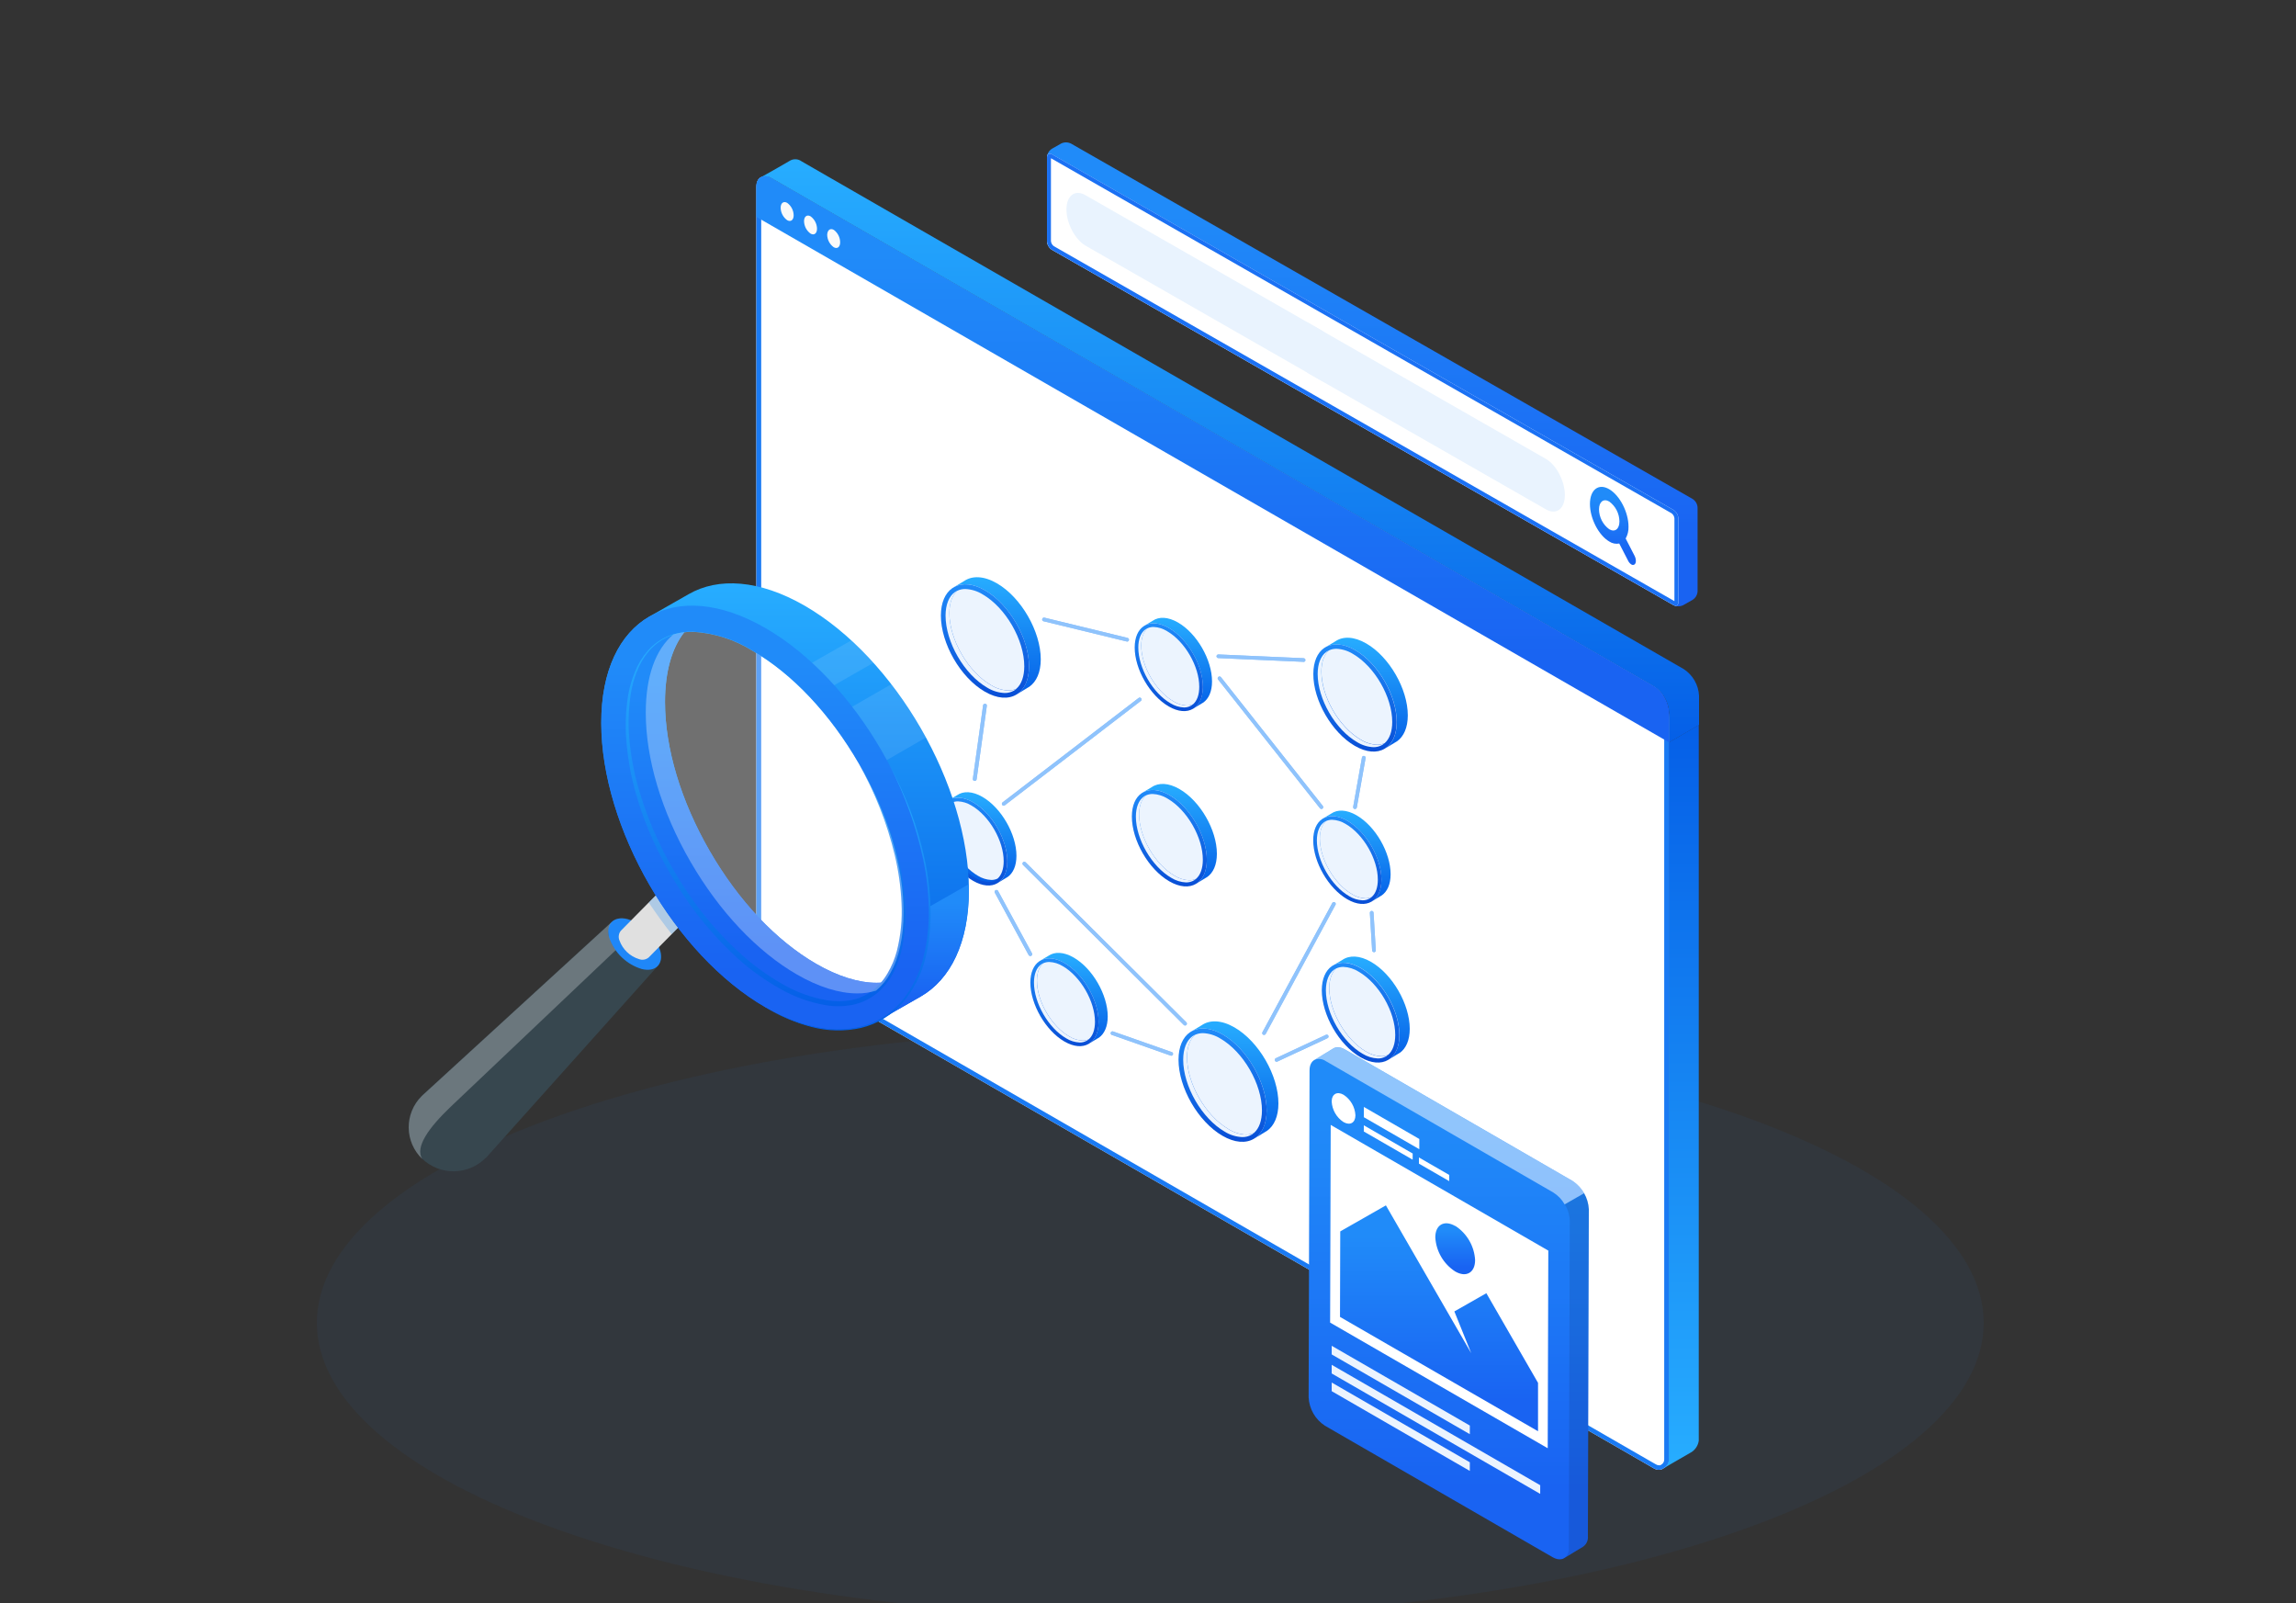 <svg width="500" height="349" viewBox="0 0 500 349" fill="none" xmlns="http://www.w3.org/2000/svg">
<rect x="0" y="0" width="500" height="349" fill="#333333" stroke="none"/>
<g clip-path="url(#clip0_958_4119)">
<path d="M378.839 242.746C449.72 267.743 449.72 308.262 378.839 333.254C307.957 358.246 193.032 358.251 122.158 333.254C51.284 308.257 51.277 267.738 122.158 242.746C193.04 217.754 307.965 217.749 378.839 242.746Z" fill="#1F87F8" fill-opacity="0.05"/>
<path d="M164.731 40.322C164.739 40.221 164.756 40.121 164.782 40.023C164.776 40.012 164.773 40 164.773 39.988C164.773 39.976 164.776 39.965 164.782 39.954C164.793 39.854 164.819 39.756 164.859 39.663C164.898 39.51 164.965 39.365 165.056 39.236C165.079 39.169 165.113 39.108 165.159 39.056C165.189 39.012 165.223 38.972 165.262 38.936C165.324 38.856 165.396 38.785 165.476 38.722C165.565 38.66 165.659 38.605 165.758 38.559C166.127 38.422 166.524 38.376 166.914 38.425C167.305 38.474 167.678 38.617 168.001 38.842L360.164 149.408C361.996 150.469 363.494 153.053 363.494 156.758V317.662C363.495 318.072 363.384 318.474 363.173 318.825C362.961 319.177 362.658 319.464 362.296 319.655L362.15 319.749L361.979 319.852C361.887 319.896 361.789 319.928 361.688 319.946C361.551 319.983 361.41 320.003 361.269 320.006C360.879 320.001 360.497 319.892 360.164 319.69L360.07 319.638L356.894 317.799L168.044 208.995C167.072 208.365 166.263 207.514 165.683 206.511C165.103 205.509 164.768 204.384 164.705 203.228V40.741C164.705 40.596 164.722 40.433 164.731 40.322Z" fill="white"/>
<path d="M166.563 39.325C166.432 39.324 166.304 39.353 166.186 39.41H166.126H166.075L165.989 39.522L165.912 39.633C165.884 39.674 165.863 39.721 165.852 39.77L165.767 40.035V40.086C165.767 40.086 165.767 40.155 165.767 40.18C165.767 40.206 165.767 40.403 165.767 40.514V203.257C165.83 204.244 166.12 205.203 166.614 206.059C167.109 206.915 167.794 207.646 168.617 208.194L357.365 316.955L360.464 318.735L360.549 318.778L360.635 318.829C360.812 318.937 361.011 319.001 361.217 319.017H361.269H361.483H361.551L361.637 318.966L361.722 318.915C361.933 318.804 362.109 318.638 362.231 318.435C362.354 318.231 362.417 317.997 362.416 317.76V156.805C362.416 153.211 360.935 151.08 359.557 150.276L167.573 39.65C167.269 39.458 166.922 39.346 166.563 39.325ZM166.563 38.375C167.086 38.394 167.596 38.547 168.044 38.82L360.164 149.412C361.996 150.473 363.494 153.057 363.494 156.762V317.665C363.495 318.075 363.384 318.478 363.173 318.829C362.961 319.18 362.658 319.467 362.296 319.659L362.15 319.753L361.979 319.856C361.887 319.9 361.789 319.932 361.688 319.95C361.551 319.987 361.41 320.007 361.269 320.01H361.217C360.845 319.996 360.482 319.887 360.164 319.693L360.07 319.642L356.894 317.802L168.044 208.999C167.072 208.368 166.263 207.517 165.683 206.515C165.103 205.513 164.768 204.388 164.705 203.232V40.745C164.705 40.6 164.705 40.463 164.705 40.326C164.713 40.225 164.731 40.124 164.757 40.026C164.751 40.016 164.747 40.004 164.747 39.992C164.747 39.98 164.751 39.968 164.757 39.958C164.767 39.858 164.793 39.759 164.834 39.667C164.873 39.514 164.939 39.369 165.031 39.239C165.053 39.173 165.088 39.112 165.133 39.059C165.163 39.016 165.197 38.976 165.236 38.94C165.298 38.86 165.37 38.788 165.45 38.726C165.539 38.663 165.634 38.609 165.732 38.563C165.971 38.451 166.231 38.396 166.494 38.401L166.563 38.375Z" fill="#1A7AF3"/>
<path d="M165.801 38.535C166.17 38.398 166.567 38.352 166.957 38.401C167.348 38.45 167.721 38.593 168.044 38.817L360.165 149.409C361.133 150.042 361.938 150.894 362.517 151.896C363.095 152.898 363.43 154.021 363.494 155.176V161.628L370 157.846V151.463C369.941 150.305 369.61 149.178 369.033 148.173C368.455 147.168 367.649 146.313 366.679 145.678L174.55 35.121C174.205 34.867 173.797 34.714 173.371 34.679C172.944 34.645 172.517 34.729 172.136 34.924C171.528 35.3 166.512 38.167 165.801 38.535Z" fill="url(#paint0_linear_958_4119)"/>
<path d="M164.714 40.714C164.714 38.618 166.212 37.762 168.044 38.823L360.164 149.406C361.134 150.038 361.941 150.89 362.519 151.892C363.098 152.894 363.432 154.018 363.494 155.174V161.634L164.714 47.217V40.714Z" fill="url(#paint1_linear_958_4119)"/>
<path d="M181.591 50.054C182.011 50.368 182.353 50.775 182.59 51.242C182.827 51.709 182.954 52.225 182.961 52.749C182.961 53.793 182.328 54.272 181.549 53.819C181.121 53.509 180.771 53.104 180.526 52.637C180.281 52.169 180.148 51.651 180.136 51.123C180.179 50.08 180.812 49.6 181.591 50.054Z" fill="#FAFAFA"/>
<path d="M176.509 47.091C176.938 47.402 177.289 47.808 177.534 48.277C177.779 48.746 177.912 49.266 177.922 49.795C177.922 50.83 177.288 51.309 176.509 50.856C176.082 50.546 175.732 50.141 175.487 49.674C175.242 49.206 175.109 48.688 175.097 48.161C175.097 47.134 175.731 46.655 176.509 47.091Z" fill="#FAFAFA"/>
<path d="M171.424 44.166C171.852 44.477 172.203 44.883 172.448 45.352C172.693 45.821 172.826 46.341 172.836 46.87C172.836 47.905 172.202 48.385 171.424 47.94C170.993 47.63 170.641 47.224 170.395 46.755C170.148 46.286 170.014 45.766 170.003 45.236C170.003 44.2 170.636 43.721 171.424 44.166Z" fill="#FAFAFA"/>
<path d="M362.296 319.646L362.467 319.552L368.228 316.223C368.689 315.954 369.084 315.582 369.38 315.137C369.677 314.693 369.868 314.186 369.94 313.656C369.952 313.494 369.952 313.331 369.94 313.169V157.844L363.434 161.634V317.661C363.44 318.039 363.348 318.412 363.166 318.743C362.985 319.075 362.72 319.353 362.398 319.552C362.363 319.58 362.326 319.606 362.287 319.629L362.296 319.646Z" fill="url(#paint2_linear_958_4119)"/>
<path d="M226.647 143.557C226.647 137.467 222.384 130.047 217.081 126.987C214.25 125.355 211.705 125.294 209.938 126.514L207.85 127.77C209.579 126.857 211.929 127.032 214.515 128.525C219.818 131.589 224.101 139.005 224.081 145.095C224.081 148.11 223.016 150.231 221.307 151.238L223.673 149.802C223.847 149.714 224.015 149.613 224.175 149.501C225.713 148.416 226.639 146.376 226.647 143.557Z" fill="url(#paint3_linear_958_4119)"/>
<path d="M224.087 145.095C224.108 139.004 219.825 131.588 214.522 128.525C211.935 127.032 209.586 126.856 207.856 127.77C207.694 127.854 207.537 127.948 207.387 128.052C205.845 129.12 204.903 131.168 204.895 134.007C204.895 140.098 209.161 147.522 214.464 150.581C217.145 152.131 219.568 152.266 221.318 151.234C223.068 150.202 224.079 148.109 224.087 145.095Z" fill="url(#paint4_linear_958_4119)"/>
<path d="M215.806 149.157C210.797 146.264 206.734 139.228 206.75 133.472C206.75 131.281 207.374 129.58 208.492 128.609C208.439 128.634 208.386 128.65 208.333 128.679C208.212 128.742 208.095 128.813 207.982 128.891L207.929 128.923C206.636 129.845 205.922 131.653 205.914 134.018C205.914 139.774 209.961 146.807 214.974 149.703C216.116 150.414 217.421 150.818 218.764 150.878C219.478 150.892 220.183 150.713 220.803 150.36C220.999 150.241 221.183 150.104 221.354 149.952C220.808 150.21 220.212 150.341 219.608 150.336C218.26 150.278 216.95 149.872 215.806 149.157Z" fill="#ECF4FE"/>
<path d="M214.005 129.413C212.863 128.701 211.556 128.295 210.212 128.234C209.616 128.23 209.027 128.357 208.486 128.606C207.368 129.577 206.748 131.278 206.744 133.468C206.744 139.224 210.791 146.261 215.8 149.153C216.941 149.866 218.246 150.272 219.59 150.332C220.193 150.337 220.79 150.206 221.336 149.948C222.441 148.978 223.049 147.285 223.057 145.094C223.073 139.338 219.01 132.306 214.005 129.413Z" fill="#ECF4FE"/>
<path d="M278.401 240.252C278.417 234.157 274.134 226.745 268.831 223.682C266 222.05 263.45 221.989 261.688 223.213L259.6 224.469C261.329 223.555 263.679 223.731 266.265 225.224C271.568 228.287 275.847 235.703 275.831 241.794C275.831 244.808 274.762 246.93 273.053 247.937L275.419 246.505C275.592 246.413 275.759 246.311 275.921 246.199C277.463 245.11 278.393 243.071 278.401 240.252Z" fill="url(#paint5_linear_958_4119)"/>
<path d="M275.837 241.79C275.837 235.7 271.575 228.284 266.272 225.22C263.685 223.727 261.336 223.552 259.606 224.465C259.442 224.549 259.284 224.643 259.133 224.747C257.595 225.816 256.653 227.863 256.645 230.703C256.645 236.793 260.911 244.217 266.214 247.277C268.895 248.827 271.318 248.961 273.064 247.929C274.809 246.897 275.829 244.805 275.837 241.79Z" fill="url(#paint6_linear_958_4119)"/>
<path d="M267.556 245.844C262.547 242.952 258.484 235.915 258.5 230.159C258.5 227.969 259.124 226.268 260.242 225.297L260.083 225.366C259.961 225.431 259.843 225.501 259.728 225.578L259.679 225.611C258.386 226.533 257.672 228.34 257.664 230.706C257.664 236.462 261.711 243.499 266.72 246.391C267.862 247.1 269.167 247.504 270.51 247.566C271.224 247.58 271.928 247.401 272.549 247.048C272.745 246.929 272.929 246.792 273.1 246.64C272.554 246.897 271.957 247.028 271.354 247.023C270.008 246.965 268.699 246.559 267.556 245.844Z" fill="#ECF4FE"/>
<path d="M265.759 226.109C264.619 225.396 263.313 224.989 261.969 224.93C261.374 224.925 260.785 225.052 260.244 225.301C259.126 226.272 258.506 227.973 258.502 230.164C258.502 235.919 262.549 242.956 267.558 245.848C268.698 246.561 270.004 246.968 271.348 247.027C271.951 247.032 272.548 246.901 273.093 246.644C274.199 245.673 274.807 243.98 274.815 241.789C274.831 236.034 270.768 229.001 265.759 226.109Z" fill="#ECF4FE"/>
<path d="M307 224C307 218.64 303.247 212.109 298.581 209.417C296.088 207.977 293.845 207.924 292.295 209.009L290.459 210.09C291.981 209.274 294.049 209.441 296.325 210.755C300.992 213.447 304.761 219.978 304.749 225.338C304.749 227.989 303.806 229.858 302.301 230.747L304.382 229.487C304.534 229.408 304.682 229.32 304.822 229.221H304.842C306.176 228.275 306.992 226.48 307 224Z" fill="url(#paint7_linear_958_4119)"/>
<path d="M304.734 225.351C304.734 219.991 300.977 213.46 296.31 210.767C294.034 209.454 291.966 209.295 290.444 210.103C290.304 210.176 290.168 210.258 290.036 210.347C288.682 211.29 287.854 213.093 287.846 215.589C287.846 220.953 291.603 227.488 296.269 230.181C298.627 231.543 300.757 231.661 302.299 230.756C303.84 229.85 304.734 228.002 304.734 225.351Z" fill="url(#paint8_linear_958_4119)"/>
<path d="M297.445 228.923C293.036 226.378 289.462 220.186 289.475 215.119C289.475 213.19 290.025 211.693 291.008 210.836C290.963 210.856 290.914 210.873 290.87 210.897C290.763 210.953 290.659 211.016 290.56 211.085L290.515 211.113C289.377 211.929 288.748 213.516 288.74 215.601C288.74 220.667 292.301 226.859 296.715 229.409C297.718 230.036 298.866 230.393 300.048 230.445C300.674 230.457 301.292 230.297 301.835 229.984C302.007 229.881 302.17 229.763 302.32 229.629C301.839 229.854 301.313 229.968 300.782 229.964C299.599 229.91 298.45 229.551 297.445 228.923Z" fill="#ECF4FE"/>
<path d="M295.875 211.548C294.871 210.919 293.721 210.56 292.538 210.508C292.013 210.503 291.493 210.615 291.016 210.834C290.033 211.691 289.487 213.188 289.482 215.118C289.482 220.184 293.044 226.376 297.453 228.922C298.458 229.548 299.607 229.905 300.79 229.958C301.321 229.962 301.847 229.848 302.328 229.623C303.303 228.767 303.837 227.278 303.841 225.348C303.858 220.282 300.28 214.094 295.875 211.548Z" fill="#ECF4FE"/>
<path d="M263.944 148.361C263.944 143.642 260.64 137.898 256.536 135.528C254.342 134.263 252.371 134.214 251.005 135.161L249.373 136.132C250.715 135.426 252.534 135.565 254.537 136.719C258.641 139.089 261.958 144.833 261.945 149.552C261.945 151.886 261.129 153.53 259.796 154.309L261.627 153.199C261.762 153.126 261.892 153.048 262.035 152.963C263.226 152.122 263.944 150.527 263.944 148.361Z" fill="url(#paint9_linear_958_4119)"/>
<path d="M261.966 149.554C261.966 144.835 258.662 139.091 254.558 136.721C252.556 135.567 250.736 135.428 249.394 136.134C249.269 136.2 249.148 136.273 249.031 136.354C247.836 137.17 247.106 138.765 247.102 140.964C247.102 145.683 250.406 151.431 254.514 153.805C256.59 155 258.466 155.106 259.817 154.307C261.167 153.507 261.958 151.888 261.966 149.554Z" fill="url(#paint10_linear_958_4119)"/>
<path d="M255.55 152.694C251.666 150.455 248.521 145.005 248.533 140.55C248.533 138.854 249.019 137.532 249.883 136.781C249.843 136.781 249.802 136.814 249.761 136.838C249.667 136.887 249.576 136.94 249.488 136.997L249.447 137.026C248.448 137.74 247.893 139.139 247.889 140.971C247.889 145.429 251.022 150.879 254.901 153.119C255.786 153.669 256.797 153.983 257.838 154.028C258.389 154.036 258.931 153.895 259.409 153.62C259.554 153.529 259.691 153.424 259.816 153.306C259.394 153.505 258.933 153.605 258.466 153.6C257.432 153.554 256.428 153.242 255.55 152.694Z" fill="#ECF4FE"/>
<path d="M254.151 137.414C253.268 136.861 252.258 136.546 251.218 136.5C250.756 136.495 250.299 136.593 249.88 136.786C249.015 137.536 248.533 138.858 248.529 140.555C248.529 145.01 251.662 150.459 255.546 152.699C256.428 153.252 257.438 153.567 258.479 153.613C258.945 153.618 259.407 153.517 259.829 153.319C260.69 152.564 261.159 151.255 261.163 149.554C261.179 145.099 258.034 139.653 254.151 137.414Z" fill="#ECF4FE"/>
<path d="M302.835 190.339C302.835 185.619 299.531 179.876 295.423 177.506C293.232 176.237 291.258 176.192 289.891 177.139L288.26 178.11C289.598 177.404 291.417 177.538 293.42 178.697C297.528 181.067 300.844 186.811 300.832 191.53C300.832 193.864 300.016 195.508 298.678 196.287L300.51 195.177C300.644 195.108 300.774 195.031 300.897 194.945C302.109 194.1 302.827 192.542 302.835 190.339Z" fill="url(#paint11_linear_958_4119)"/>
<path d="M300.843 191.532C300.843 186.813 297.539 181.069 293.431 178.699C291.428 177.54 289.609 177.406 288.271 178.111C288.144 178.177 288.022 178.251 287.904 178.332C286.713 179.148 285.983 180.747 285.979 182.945C285.979 187.665 289.283 193.413 293.391 195.783C295.463 196.982 297.343 197.088 298.694 196.289C300.044 195.489 300.835 193.866 300.843 191.532Z" fill="url(#paint12_linear_958_4119)"/>
<path d="M294.436 194.679C290.557 192.439 287.412 186.989 287.424 182.531C287.424 180.834 287.909 179.516 288.774 178.766L288.648 178.819C288.554 178.868 288.462 178.922 288.374 178.982L288.338 179.01C287.334 179.724 286.784 181.123 286.775 182.955C286.775 187.414 289.912 192.859 293.792 195.103C294.675 195.654 295.685 195.967 296.725 196.013C297.277 196.022 297.821 195.881 298.299 195.605C298.444 195.513 298.581 195.407 298.707 195.291C298.285 195.49 297.824 195.592 297.357 195.589C296.322 195.54 295.316 195.226 294.436 194.679Z" fill="#ECF4FE"/>
<path d="M293.037 179.386C292.153 178.835 291.141 178.522 290.1 178.477C289.64 178.472 289.184 178.569 288.766 178.762C287.901 179.513 287.42 180.83 287.416 182.527C287.416 186.986 290.549 192.436 294.428 194.676C295.313 195.227 296.324 195.542 297.365 195.589C297.832 195.593 298.294 195.491 298.716 195.291C299.572 194.541 300.045 193.227 300.049 191.53C300.062 187.076 296.917 181.626 293.037 179.386Z" fill="#ECF4FE"/>
<path d="M265.002 185.891C265.002 180.706 261.373 174.397 256.861 171.794C254.454 170.4 252.286 170.351 250.785 171.391L248.992 172.457C250.462 171.682 252.46 171.83 254.661 173.102C259.173 175.706 262.816 182.015 262.802 187.199C262.802 189.762 261.906 191.568 260.436 192.424L262.448 191.205C262.596 191.13 262.738 191.044 262.874 190.95C264.205 190.022 264.993 188.31 265.002 185.891Z" fill="url(#paint13_linear_958_4119)"/>
<path d="M262.815 187.201C262.815 182.016 259.185 175.707 254.673 173.104C252.473 171.831 250.474 171.683 249.005 172.459C248.865 172.531 248.73 172.611 248.601 172.701C247.293 173.597 246.491 175.353 246.486 177.768C246.486 182.953 250.116 189.266 254.628 191.87C256.904 193.187 258.97 193.304 260.453 192.425C261.936 191.547 262.806 189.764 262.815 187.201Z" fill="url(#paint14_linear_958_4119)"/>
<path d="M255.776 190.652C251.515 188.192 248.06 182.205 248.074 177.308C248.074 175.444 248.607 173.996 249.557 173.172L249.418 173.23C249.315 173.284 249.214 173.344 249.118 173.409L249.078 173.441C247.975 174.225 247.37 175.762 247.361 177.774C247.361 182.671 250.807 188.653 255.068 191.118C256.038 191.723 257.148 192.067 258.29 192.117C258.897 192.127 259.495 191.972 260.02 191.669C260.179 191.568 260.329 191.452 260.468 191.324C260.004 191.543 259.497 191.655 258.985 191.651C257.848 191.597 256.743 191.253 255.776 190.652Z" fill="#ECF4FE"/>
<path d="M254.239 173.859C253.268 173.253 252.156 172.909 251.013 172.86C250.507 172.854 250.007 172.961 249.548 173.173C248.598 173.998 248.069 175.445 248.064 177.309C248.064 182.207 251.506 188.193 255.767 190.653C256.738 191.259 257.85 191.605 258.993 191.657C259.506 191.661 260.013 191.549 260.476 191.33C261.417 190.505 261.937 189.062 261.942 187.198C261.955 182.305 258.5 176.319 254.239 173.859Z" fill="#ECF4FE"/>
<path d="M241.231 221.306C241.231 216.59 237.927 210.843 233.823 208.473C231.633 207.208 229.658 207.159 228.292 208.109L226.66 209.08C228.002 208.371 229.822 208.509 231.825 209.664C235.932 212.038 239.249 217.781 239.232 222.497C239.232 224.83 238.417 226.474 237.083 227.258L238.914 226.148C239.056 226.079 239.192 226 239.322 225.911C240.505 225.067 241.227 223.488 241.231 221.306Z" fill="url(#paint15_linear_958_4119)"/>
<path d="M239.248 222.499C239.248 217.783 235.948 212.04 231.84 209.666C229.837 208.511 228.017 208.372 226.675 209.082C226.549 209.145 226.428 209.218 226.312 209.298C225.121 210.114 224.391 211.713 224.383 213.912C224.383 218.628 227.691 224.379 231.795 226.75C233.871 227.949 235.748 228.051 237.098 227.255C238.448 226.46 239.244 224.832 239.248 222.499Z" fill="url(#paint16_linear_958_4119)"/>
<path d="M232.829 225.636C228.945 223.397 225.8 217.947 225.812 213.488C225.812 211.791 226.298 210.473 227.163 209.719L227.04 209.776C226.946 209.824 226.854 209.878 226.767 209.939L226.726 209.968C225.727 210.677 225.172 212.077 225.168 213.908C225.168 218.367 228.301 223.817 232.18 226.056C233.064 226.609 234.076 226.924 235.117 226.97C235.668 226.979 236.211 226.838 236.688 226.562C236.84 226.471 236.983 226.366 237.116 226.248C236.692 226.446 236.23 226.546 235.762 226.542C234.723 226.497 233.712 226.185 232.829 225.636Z" fill="#ECF4FE"/>
<path d="M231.442 210.351C230.557 209.8 229.546 209.485 228.505 209.438C228.043 209.435 227.587 209.532 227.167 209.723C226.302 210.478 225.82 211.795 225.816 213.492C225.816 217.951 228.949 223.401 232.833 225.64C233.716 226.191 234.726 226.504 235.766 226.55C236.233 226.555 236.696 226.454 237.12 226.256C237.977 225.502 238.446 224.192 238.454 222.495C238.466 218.037 235.321 212.591 231.442 210.351Z" fill="#ECF4FE"/>
<path d="M221.352 186.328C221.352 181.612 218.052 175.868 213.944 173.494C211.754 172.23 209.78 172.185 208.413 173.131L206.781 174.102C208.123 173.392 209.943 173.531 211.946 174.69C216.053 177.06 219.37 182.803 219.358 187.523C219.358 189.856 218.542 191.5 217.204 192.279L219.039 191.17C219.173 191.1 219.303 191.022 219.427 190.937C220.63 190.097 221.348 188.514 221.352 186.328Z" fill="url(#paint17_linear_958_4119)"/>
<path d="M219.371 187.526C219.371 182.806 216.067 177.063 211.959 174.693C209.956 173.534 208.137 173.396 206.795 174.105C206.672 174.171 206.55 174.244 206.431 174.322C205.24 175.137 204.51 176.737 204.502 178.935C204.502 183.655 207.81 189.403 211.914 191.773C213.99 192.972 215.871 193.074 217.217 192.279C218.563 191.483 219.363 189.86 219.371 187.526Z" fill="url(#paint18_linear_958_4119)"/>
<path d="M212.95 190.663C209.071 188.424 205.921 182.974 205.934 178.515C205.934 176.818 206.419 175.501 207.288 174.75L207.161 174.803C207.067 174.852 206.976 174.906 206.888 174.966L206.851 174.995C205.848 175.709 205.293 177.104 205.289 178.939C205.289 183.394 208.422 188.844 212.305 191.087C213.188 191.638 214.199 191.951 215.238 191.997C215.789 192.006 216.332 191.865 216.809 191.589C216.962 191.499 217.105 191.394 217.237 191.275C216.814 191.474 216.351 191.576 215.883 191.573C214.843 191.527 213.833 191.213 212.95 190.663Z" fill="url(#paint19_linear_958_4119)"/>
<path d="M211.561 175.379C210.676 174.828 209.665 174.515 208.624 174.469C208.163 174.464 207.708 174.561 207.29 174.755C206.421 175.505 205.944 176.823 205.936 178.52C205.936 182.978 209.072 188.428 212.952 190.668C213.835 191.219 214.845 191.534 215.885 191.581C216.353 191.585 216.816 191.483 217.239 191.284C218.096 190.529 218.569 189.22 218.573 187.523C218.585 183.068 215.44 177.618 211.561 175.379Z" fill="#ECF4FE"/>
<path d="M306.577 155.754C306.577 149.994 302.543 142.982 297.53 140.09C294.854 138.544 292.447 138.487 290.778 139.641L288.82 140.828C290.452 139.963 292.679 140.13 295.127 141.542C300.14 144.438 304.187 151.45 304.171 157.21C304.171 160.066 303.163 162.065 301.544 163.019L303.779 161.665C303.943 161.58 304.101 161.485 304.252 161.379C305.692 160.347 306.569 158.422 306.577 155.754Z" fill="url(#paint20_linear_958_4119)"/>
<path d="M304.153 157.2C304.153 151.44 300.122 144.428 295.109 141.532C292.662 140.12 290.442 139.953 288.803 140.818C288.65 140.898 288.501 140.987 288.358 141.083C286.902 142.095 286.012 144.032 286.004 146.717C285.967 152.481 290.047 159.497 295.048 162.393C297.581 163.853 299.874 163.984 301.526 163.009C303.178 162.034 304.145 160.048 304.153 157.2Z" fill="url(#paint21_linear_958_4119)"/>
<path d="M296.319 161.047C291.583 158.31 287.753 151.664 287.753 146.215C287.753 144.142 288.344 142.543 289.385 141.617L289.234 141.682C289.119 141.744 289.009 141.809 288.899 141.882L288.854 141.915C287.63 142.784 286.953 144.493 286.949 146.729C286.949 152.174 290.776 158.824 295.516 161.561C296.594 162.233 297.828 162.617 299.097 162.674C299.771 162.686 300.434 162.516 301.019 162.181C301.202 162.069 301.376 161.94 301.537 161.797C301.027 162.04 300.469 162.164 299.905 162.16C298.634 162.103 297.399 161.719 296.319 161.047Z" fill="#ECF4FE"/>
<path d="M294.621 142.364C293.541 141.691 292.306 141.308 291.035 141.25C290.472 141.245 289.914 141.365 289.403 141.601C288.347 142.519 287.771 144.126 287.771 146.198C287.771 151.64 291.598 158.293 296.338 161.031C297.418 161.703 298.653 162.087 299.924 162.144C300.488 162.148 301.046 162.024 301.555 161.781C302.604 160.863 303.187 159.264 303.187 157.188C303.195 151.746 299.357 145.105 294.621 142.364Z" fill="#ECF4FE"/>
<path d="M275.273 225.327C275.206 225.326 275.14 225.309 275.081 225.278C274.989 225.226 274.921 225.141 274.89 225.039C274.86 224.938 274.87 224.829 274.918 224.735L290.093 196.67C290.112 196.613 290.143 196.561 290.184 196.518C290.225 196.475 290.275 196.441 290.33 196.419C290.386 196.397 290.446 196.388 290.505 196.391C290.565 196.395 290.623 196.412 290.675 196.44C290.727 196.469 290.773 196.508 290.808 196.556C290.844 196.604 290.868 196.659 290.88 196.718C290.892 196.776 290.891 196.837 290.877 196.895C290.863 196.952 290.836 197.007 290.799 197.053L275.628 225.115C275.593 225.178 275.542 225.232 275.479 225.269C275.417 225.306 275.346 225.326 275.273 225.327Z" fill="#1F87F8"/>
<path d="M277.99 231.162C277.901 231.157 277.816 231.124 277.748 231.066C277.68 231.009 277.633 230.931 277.613 230.844C277.594 230.757 277.603 230.666 277.641 230.585C277.678 230.504 277.74 230.437 277.819 230.395L288.682 225.329C288.731 225.295 288.786 225.273 288.845 225.263C288.903 225.254 288.963 225.257 289.02 225.272C289.077 225.288 289.13 225.316 289.175 225.354C289.22 225.393 289.257 225.44 289.282 225.494C289.307 225.548 289.32 225.606 289.32 225.666C289.32 225.725 289.307 225.783 289.282 225.837C289.257 225.891 289.221 225.938 289.176 225.977C289.13 226.015 289.077 226.043 289.02 226.059L278.157 231.125C278.105 231.149 278.048 231.162 277.99 231.162Z" fill="#1F87F8"/>
<path d="M299.214 207.303C299.111 207.304 299.011 207.265 298.935 207.194C298.859 207.124 298.813 207.027 298.806 206.924L298.313 198.729C298.312 198.626 298.351 198.527 298.42 198.451C298.49 198.376 298.585 198.329 298.688 198.321C298.794 198.315 298.898 198.351 298.978 198.421C299.058 198.492 299.108 198.59 299.116 198.696L299.61 206.891C299.615 206.998 299.579 207.102 299.509 207.182C299.439 207.262 299.34 207.311 299.234 207.32L299.214 207.303Z" fill="#1F87F8"/>
<path d="M295.075 176.131H295.006C294.901 176.111 294.808 176.05 294.747 175.963C294.686 175.875 294.662 175.767 294.68 175.661L296.605 164.839C296.638 164.749 296.702 164.673 296.785 164.625C296.868 164.577 296.966 164.56 297.061 164.577C297.156 164.594 297.241 164.644 297.303 164.718C297.364 164.792 297.397 164.886 297.396 164.982L295.471 175.82C295.449 175.909 295.398 175.988 295.327 176.044C295.255 176.1 295.166 176.13 295.075 176.131Z" fill="#1F87F8"/>
<path d="M283.87 144.092H283.85L265.298 143.276C265.194 143.27 265.096 143.224 265.025 143.148C264.953 143.072 264.914 142.972 264.914 142.868C264.92 142.764 264.966 142.666 265.042 142.595C265.118 142.524 265.218 142.484 265.322 142.484L283.874 143.3C283.983 143.3 284.086 143.343 284.163 143.42C284.239 143.496 284.282 143.6 284.282 143.708C284.282 143.816 284.239 143.92 284.163 143.997C284.086 144.073 283.983 144.116 283.874 144.116L283.87 144.092Z" fill="#1F87F8"/>
<path d="M245.405 139.651C245.372 139.655 245.339 139.655 245.307 139.651L227.203 135.246C227.113 135.208 227.039 135.14 226.995 135.053C226.951 134.966 226.94 134.867 226.963 134.772C226.986 134.677 227.042 134.594 227.122 134.537C227.201 134.481 227.298 134.454 227.395 134.462L245.498 138.868C245.607 138.881 245.705 138.935 245.773 139.021C245.841 139.106 245.872 139.215 245.859 139.323C245.847 139.431 245.792 139.53 245.707 139.598C245.621 139.665 245.513 139.696 245.405 139.684V139.651Z" fill="#1F87F8"/>
<path d="M212.257 170.018H212.204C212.097 170.003 212.001 169.946 211.936 169.861C211.872 169.775 211.843 169.667 211.857 169.561L214.088 153.558C214.096 153.504 214.114 153.453 214.141 153.406C214.169 153.36 214.205 153.319 214.248 153.286C214.291 153.254 214.341 153.23 214.393 153.216C214.445 153.203 214.5 153.2 214.553 153.207C214.607 153.215 214.659 153.233 214.705 153.26C214.752 153.287 214.793 153.324 214.825 153.367C214.858 153.41 214.881 153.459 214.895 153.512C214.909 153.564 214.912 153.619 214.904 153.672L212.677 169.675C212.661 169.774 212.609 169.863 212.532 169.926C212.455 169.989 212.357 170.022 212.257 170.018Z" fill="#1F87F8"/>
<path d="M224.368 208.149C224.296 208.149 224.225 208.13 224.163 208.093C224.101 208.056 224.049 208.004 224.014 207.941L216.618 194.304C216.585 194.212 216.586 194.111 216.621 194.02C216.655 193.929 216.722 193.853 216.808 193.807C216.894 193.76 216.993 193.746 217.089 193.767C217.184 193.788 217.269 193.842 217.328 193.921L224.74 207.553C224.772 207.615 224.787 207.684 224.785 207.753C224.783 207.823 224.763 207.89 224.728 207.95C224.692 208.01 224.642 208.059 224.582 208.094C224.522 208.129 224.454 208.148 224.385 208.149H224.368Z" fill="#1F87F8"/>
<path d="M255.087 229.849C255.041 229.849 254.996 229.842 254.952 229.828L242.078 225.304C241.994 225.258 241.928 225.182 241.894 225.092C241.859 225.001 241.858 224.902 241.891 224.811C241.923 224.719 241.987 224.643 242.07 224.594C242.154 224.546 242.252 224.528 242.348 224.546L255.222 229.069C255.304 229.106 255.373 229.17 255.415 229.25C255.458 229.33 255.473 229.422 255.457 229.511C255.442 229.601 255.397 229.682 255.33 229.743C255.263 229.805 255.177 229.842 255.087 229.849Z" fill="#1F87F8"/>
<path d="M258.079 223.274C257.972 223.274 257.869 223.231 257.793 223.156L222.781 188.311C222.706 188.234 222.664 188.132 222.664 188.025C222.664 187.918 222.706 187.816 222.781 187.74C222.857 187.666 222.958 187.625 223.064 187.625C223.17 187.625 223.272 187.666 223.348 187.74L258.36 222.585C258.414 222.642 258.451 222.713 258.466 222.79C258.48 222.868 258.472 222.948 258.443 223.021C258.413 223.093 258.363 223.156 258.298 223.201C258.233 223.246 258.157 223.271 258.079 223.274Z" fill="#1F87F8"/>
<path d="M218.573 175.412C218.511 175.411 218.45 175.396 218.395 175.369C218.34 175.341 218.292 175.302 218.255 175.253C218.191 175.168 218.164 175.061 218.177 174.956C218.191 174.851 218.245 174.756 218.328 174.69L247.907 152.001C247.947 151.958 247.997 151.925 248.052 151.903C248.106 151.882 248.165 151.872 248.224 151.876C248.283 151.879 248.34 151.895 248.392 151.922C248.444 151.95 248.49 151.988 248.526 152.035C248.561 152.082 248.587 152.136 248.599 152.193C248.612 152.251 248.613 152.31 248.6 152.368C248.588 152.426 248.563 152.48 248.528 152.527C248.493 152.574 248.448 152.613 248.396 152.641L218.817 175.326C218.747 175.381 218.661 175.411 218.573 175.412Z" fill="#1F87F8"/>
<path d="M287.763 176.13C287.703 176.13 287.643 176.116 287.589 176.09C287.534 176.064 287.487 176.026 287.449 175.979L265.225 147.894C265.176 147.809 265.159 147.709 265.177 147.613C265.195 147.517 265.248 147.43 265.324 147.37C265.401 147.309 265.497 147.278 265.595 147.282C265.693 147.286 265.786 147.325 265.857 147.392L288.077 175.478C288.142 175.562 288.172 175.668 288.16 175.774C288.148 175.88 288.094 175.977 288.012 176.045C287.94 176.1 287.853 176.13 287.763 176.13Z" fill="#1F87F8"/>
<g opacity="0.5">
<path d="M275.277 225.327C275.21 225.326 275.144 225.309 275.085 225.278C274.993 225.226 274.925 225.141 274.894 225.039C274.864 224.938 274.874 224.829 274.922 224.735L290.097 196.67C290.116 196.613 290.147 196.561 290.188 196.518C290.229 196.475 290.279 196.441 290.334 196.419C290.39 196.397 290.449 196.388 290.509 196.391C290.568 196.395 290.627 196.412 290.679 196.44C290.731 196.469 290.777 196.508 290.812 196.556C290.848 196.604 290.872 196.659 290.884 196.718C290.896 196.776 290.895 196.837 290.881 196.895C290.867 196.952 290.84 197.007 290.803 197.053L275.632 225.115C275.597 225.178 275.546 225.232 275.483 225.269C275.421 225.306 275.35 225.326 275.277 225.327Z" fill="white"/>
<path d="M277.986 231.162C277.897 231.157 277.812 231.124 277.744 231.066C277.676 231.009 277.629 230.931 277.609 230.844C277.59 230.757 277.6 230.666 277.637 230.585C277.674 230.504 277.736 230.437 277.815 230.395L288.678 225.329C288.727 225.295 288.782 225.273 288.841 225.263C288.899 225.254 288.959 225.257 289.016 225.272C289.073 225.288 289.126 225.316 289.171 225.354C289.217 225.393 289.253 225.44 289.278 225.494C289.303 225.548 289.316 225.606 289.316 225.666C289.316 225.725 289.303 225.783 289.278 225.837C289.253 225.891 289.217 225.938 289.172 225.977C289.127 226.015 289.074 226.043 289.016 226.059L278.153 231.125C278.101 231.149 278.044 231.162 277.986 231.162Z" fill="white"/>
<path d="M299.212 207.303C299.109 207.304 299.009 207.265 298.933 207.194C298.858 207.124 298.811 207.027 298.804 206.924L298.311 198.729C298.31 198.626 298.349 198.527 298.418 198.451C298.488 198.376 298.583 198.329 298.686 198.321C298.792 198.315 298.896 198.351 298.976 198.421C299.056 198.492 299.106 198.59 299.114 198.696L299.608 206.891C299.613 206.998 299.577 207.102 299.507 207.182C299.437 207.262 299.339 207.311 299.232 207.32L299.212 207.303Z" fill="white"/>
<path d="M295.071 176.123H295.002C294.897 176.103 294.804 176.043 294.743 175.955C294.682 175.867 294.658 175.759 294.676 175.654L296.601 164.831C296.634 164.741 296.698 164.665 296.781 164.617C296.865 164.569 296.962 164.552 297.057 164.569C297.152 164.586 297.237 164.636 297.299 164.71C297.36 164.784 297.393 164.878 297.392 164.974L295.467 175.813C295.445 175.901 295.394 175.98 295.323 176.036C295.251 176.092 295.162 176.123 295.071 176.123Z" fill="white"/>
<path d="M283.868 144.092H283.848L265.296 143.276C265.192 143.27 265.094 143.224 265.023 143.148C264.952 143.072 264.912 142.972 264.912 142.868C264.918 142.764 264.964 142.666 265.04 142.595C265.116 142.524 265.216 142.484 265.32 142.484L283.873 143.3C283.981 143.3 284.084 143.343 284.161 143.42C284.237 143.496 284.28 143.6 284.28 143.708C284.28 143.816 284.237 143.92 284.161 143.997C284.084 144.073 283.981 144.116 283.873 144.116L283.868 144.092Z" fill="white"/>
<path d="M245.403 139.651C245.37 139.655 245.337 139.655 245.305 139.651L227.201 135.246C227.111 135.208 227.037 135.14 226.993 135.053C226.949 134.966 226.938 134.867 226.961 134.772C226.984 134.677 227.04 134.594 227.12 134.537C227.199 134.481 227.296 134.454 227.393 134.462L245.496 138.868C245.605 138.881 245.703 138.935 245.771 139.021C245.839 139.106 245.87 139.215 245.857 139.323C245.845 139.431 245.79 139.53 245.705 139.598C245.62 139.665 245.511 139.696 245.403 139.684V139.651Z" fill="white"/>
<path d="M212.255 170.01H212.202C212.095 169.995 211.999 169.938 211.935 169.853C211.87 169.767 211.841 169.66 211.855 169.553L214.086 153.55C214.094 153.497 214.112 153.445 214.139 153.398C214.167 153.352 214.203 153.311 214.246 153.278C214.289 153.246 214.339 153.222 214.391 153.208C214.443 153.195 214.498 153.192 214.551 153.199C214.605 153.207 214.657 153.225 214.703 153.252C214.75 153.28 214.791 153.316 214.823 153.359C214.856 153.402 214.879 153.452 214.893 153.504C214.907 153.556 214.91 153.611 214.902 153.664L212.675 169.667C212.659 169.766 212.607 169.855 212.53 169.919C212.453 169.982 212.355 170.014 212.255 170.01Z" fill="white"/>
<path d="M224.372 208.149C224.3 208.149 224.229 208.13 224.167 208.093C224.104 208.056 224.053 208.004 224.018 207.941L216.622 194.304C216.589 194.212 216.59 194.111 216.625 194.02C216.659 193.929 216.726 193.853 216.812 193.807C216.898 193.76 216.997 193.746 217.093 193.767C217.188 193.788 217.273 193.842 217.332 193.921L224.744 207.553C224.776 207.615 224.791 207.684 224.789 207.753C224.787 207.823 224.767 207.89 224.732 207.95C224.696 208.01 224.646 208.059 224.586 208.094C224.526 208.129 224.458 208.148 224.389 208.149H224.372Z" fill="white"/>
<path d="M255.093 229.849C255.047 229.849 255.002 229.842 254.958 229.828L242.084 225.304C241.999 225.258 241.934 225.182 241.9 225.092C241.865 225.001 241.864 224.902 241.897 224.811C241.929 224.719 241.993 224.643 242.076 224.594C242.16 224.546 242.258 224.528 242.353 224.546L255.228 229.069C255.31 229.106 255.378 229.17 255.421 229.25C255.464 229.33 255.479 229.422 255.463 229.511C255.448 229.601 255.403 229.682 255.336 229.743C255.269 229.805 255.183 229.842 255.093 229.849Z" fill="white"/>
<path d="M258.077 223.274C257.97 223.274 257.867 223.231 257.791 223.156L222.779 188.311C222.704 188.234 222.662 188.132 222.662 188.025C222.662 187.918 222.704 187.816 222.779 187.74C222.855 187.666 222.956 187.625 223.062 187.625C223.168 187.625 223.27 187.666 223.346 187.74L258.358 222.585C258.412 222.642 258.449 222.713 258.464 222.79C258.478 222.868 258.47 222.948 258.441 223.021C258.411 223.093 258.361 223.156 258.296 223.201C258.232 223.246 258.155 223.271 258.077 223.274Z" fill="white"/>
<path d="M218.577 175.412C218.515 175.411 218.454 175.396 218.399 175.369C218.344 175.341 218.296 175.302 218.258 175.253C218.195 175.168 218.167 175.061 218.181 174.956C218.195 174.851 218.249 174.756 218.332 174.69L247.911 152.001C247.951 151.958 248.001 151.925 248.056 151.903C248.11 151.882 248.169 151.872 248.228 151.876C248.287 151.879 248.344 151.895 248.396 151.922C248.448 151.95 248.494 151.988 248.529 152.035C248.565 152.082 248.59 152.136 248.603 152.193C248.616 152.251 248.617 152.31 248.604 152.368C248.592 152.426 248.567 152.48 248.532 152.527C248.497 152.574 248.452 152.613 248.4 152.641L218.821 175.326C218.751 175.381 218.665 175.411 218.577 175.412Z" fill="white"/>
<path d="M287.759 176.13C287.699 176.13 287.639 176.116 287.585 176.09C287.531 176.064 287.483 176.026 287.445 175.979L265.221 147.894C265.172 147.809 265.155 147.709 265.173 147.613C265.191 147.517 265.244 147.43 265.32 147.37C265.397 147.309 265.493 147.278 265.591 147.282C265.689 147.286 265.782 147.325 265.853 147.392L288.073 175.478C288.138 175.562 288.168 175.668 288.156 175.774C288.144 175.88 288.091 175.977 288.008 176.045C287.936 176.1 287.849 176.13 287.759 176.13Z" fill="white"/>
</g>
<path d="M105.897 251.997L105.985 251.909L143.241 210.316C143.628 209.844 143.882 209.276 143.975 208.673C144.069 208.069 143.999 207.451 143.773 206.884C143.213 205.27 142.279 203.811 141.046 202.627C139.814 201.444 138.319 200.568 136.683 200.073C136.101 199.866 135.475 199.814 134.867 199.923C134.259 200.031 133.689 200.297 133.215 200.694L91.994 238.432L91.916 238.521L91.783 238.643C90.886 239.542 90.178 240.612 89.699 241.789C89.221 242.966 88.981 244.226 88.996 245.496C89.01 246.767 89.278 248.021 89.783 249.187C90.288 250.353 91.021 251.406 91.938 252.285C93.812 254.069 96.31 255.048 98.897 255.011C101.485 254.973 103.954 253.923 105.775 252.086L105.897 251.997Z" fill="#37474F"/>
<path d="M136.653 200.117C133.595 199.352 131.812 201.224 132.665 204.169C133.227 205.779 134.16 207.234 135.39 208.416C136.62 209.597 138.112 210.472 139.744 210.969C142.801 211.733 144.596 209.861 143.743 206.927C143.183 205.313 142.248 203.854 141.016 202.67C139.784 201.487 138.289 200.612 136.653 200.117Z" fill="#1F87F8"/>
<path d="M98.174 240.936L134.078 206.874C133.468 206.057 133 205.144 132.693 204.172C132.467 203.607 132.396 202.992 132.487 202.39C132.579 201.788 132.83 201.222 133.214 200.75L92.003 238.478L91.926 238.566L91.793 238.688C90.896 239.588 90.187 240.657 89.709 241.834C89.23 243.011 88.991 244.271 89.005 245.542C89.02 246.812 89.287 248.067 89.793 249.232C90.298 250.398 91.031 251.451 91.948 252.331C90.319 249.695 93.454 245.443 98.174 240.936Z" fill="white" fill-opacity="0.26"/>
<path d="M155.07 192.741C154.73 191.765 154.165 190.884 153.42 190.168C152.675 189.453 151.771 188.923 150.783 188.621C150.433 188.493 150.055 188.46 149.687 188.524C149.32 188.588 148.976 188.748 148.689 188.987L135.207 202.629C134.973 202.916 134.82 203.261 134.764 203.627C134.707 203.993 134.749 204.367 134.886 204.711C135.227 205.685 135.793 206.564 136.538 207.278C137.283 207.992 138.186 208.52 139.173 208.819C139.523 208.949 139.901 208.983 140.269 208.919C140.637 208.854 140.981 208.694 141.267 208.454L154.749 194.811C154.984 194.527 155.138 194.185 155.195 193.82C155.251 193.456 155.208 193.083 155.07 192.741Z" fill="#E0E0E0"/>
<path opacity="0.25" d="M141.279 196.494L146.286 191.422C147.848 193.847 149.499 196.183 151.205 198.398L146.275 203.381C144.525 201.167 142.863 198.863 141.279 196.494Z" fill="#188AF7"/>
<path d="M141.385 134.254L149.948 129.371C156.407 125.65 165.358 126.181 175.24 131.873C194.992 143.279 211 171.007 211 193.807C211 205.213 207.001 213.219 200.52 216.951L192.001 221.823C189.16 223.423 185.945 224.241 182.684 224.193C177.876 224.193 172.459 222.632 166.71 219.31C146.957 207.915 130.949 180.187 130.949 157.387C130.927 146.003 134.926 137.997 141.385 134.254ZM187.06 166.279C180.79 155.427 172.548 146.69 163.851 141.673C159.98 139.248 155.561 137.832 151.001 137.554C150.342 137.536 149.683 137.566 149.029 137.642C146.315 141.053 144.819 146.247 144.819 152.846C144.819 162.89 148.276 174.396 154.535 185.248C160.794 196.1 169.047 204.826 177.743 209.842C182.418 212.544 186.96 213.972 190.882 213.972C191.445 213.973 192.007 213.94 192.566 213.873C193.066 213.238 193.514 212.564 193.906 211.857C195.768 208.535 196.776 204.106 196.776 198.669C196.776 188.625 193.319 177.097 187.06 166.279Z" fill="url(#paint22_linear_958_4119)"/>
<path opacity="0.1" d="M201.627 160.574L188.189 168.325C187.824 167.65 187.447 166.974 187.081 166.31C185.156 162.967 182.994 159.766 180.612 156.731L194.083 148.98C196.903 152.637 199.425 156.514 201.627 160.574ZM185.342 139.445C187.004 140.962 188.666 142.601 190.172 144.318L176.624 152.069C175.057 150.378 173.397 148.778 171.649 147.274L185.342 139.445Z" fill="white"/>
<path d="M192.048 221.789L200.501 216.961C206.97 213.23 210.98 205.223 210.98 193.818C210.98 193.375 210.98 192.943 210.98 192.5L202.472 197.361C202.472 197.804 202.472 198.247 202.472 198.679C202.461 210.04 198.473 218.069 192.048 221.789Z" fill="url(#paint23_linear_958_4119)"/>
<path d="M140.379 142.768C141.363 141.337 142.646 140.137 144.14 139.251C145.634 138.366 147.303 137.816 149.031 137.641C146.317 141.051 144.822 146.245 144.822 152.845C144.822 162.888 148.278 174.394 154.537 185.246C160.796 196.098 169.049 204.824 177.746 209.84C182.421 212.542 186.963 213.97 190.884 213.97C191.447 213.971 192.01 213.938 192.568 213.871C191.475 215.27 190.085 216.41 188.5 217.21C186.914 218.01 185.171 218.451 183.396 218.5H182.664C178.743 218.5 174.201 217.071 169.526 214.369C160.829 209.353 152.587 200.616 146.317 189.764C140.047 178.912 136.602 167.406 136.602 157.363C136.602 151.15 137.942 146.178 140.379 142.768Z" fill="url(#paint24_linear_958_4119)"/>
<path d="M166.686 136.74C186.438 148.146 202.457 175.874 202.457 198.663C202.457 221.453 186.438 230.71 166.686 219.304C146.933 207.899 130.925 180.182 130.925 157.381C130.925 134.581 146.933 125.345 166.686 136.74ZM169.522 214.388C174.208 217.09 178.739 218.518 182.66 218.518C184.97 218.577 187.249 217.985 189.237 216.81C191.225 215.635 192.843 213.925 193.905 211.874C195.777 208.552 196.774 204.123 196.774 198.685C196.774 188.642 193.329 177.136 187.058 166.295C180.788 155.454 172.546 146.684 163.85 141.657C159.977 139.233 155.559 137.817 150.999 137.537H150.711C141.848 137.537 136.597 144.957 136.597 157.381C136.597 167.436 140.054 178.941 146.313 189.782C152.572 200.623 160.825 209.371 169.522 214.388Z" fill="url(#paint25_linear_958_4119)"/>
<path d="M193.784 166.711C197.077 173.151 199.517 179.993 201.04 187.064C201.778 190.588 202.186 194.173 202.258 197.772C202.351 201.371 201.956 204.966 201.084 208.458C200.24 211.952 198.62 215.211 196.343 217.992C194.005 220.736 190.861 222.674 187.358 223.529C183.841 224.338 180.18 224.281 176.69 223.363C173.194 222.498 169.838 221.145 166.72 219.343C169.826 221.218 173.183 222.642 176.69 223.574C180.212 224.514 183.909 224.594 187.469 223.806C191.042 222.954 194.256 220.997 196.653 218.214C198.998 215.411 200.669 212.107 201.538 208.558C202.393 205.029 202.766 201.401 202.646 197.772C202.553 194.148 202.119 190.541 201.35 186.998C200.585 183.463 199.567 179.988 198.303 176.6C196.996 173.216 195.486 169.914 193.784 166.711Z" fill="url(#paint26_linear_958_4119)"/>
<path d="M150.715 137.541C148.921 137.511 147.14 137.838 145.475 138.504C143.794 139.215 142.295 140.293 141.088 141.66C139.898 143.019 138.947 144.569 138.274 146.245C137.583 147.915 137.081 149.657 136.778 151.438C136.214 154.994 136.113 158.609 136.479 162.191C136.821 165.765 137.489 169.301 138.473 172.755C139.443 176.215 140.68 179.596 142.173 182.865C143.643 186.141 145.331 189.315 147.225 192.366C150.965 198.523 155.586 204.1 160.94 208.921C163.645 211.311 166.593 213.412 169.736 215.189C172.887 217.019 176.344 218.265 179.939 218.865C181.775 219.162 183.648 219.143 185.478 218.81C188.24 218.28 190.74 216.828 192.568 214.69C193.171 214.006 193.705 213.264 194.163 212.476C195.075 210.892 195.761 209.188 196.201 207.415C197.044 203.897 197.351 200.272 197.11 196.663C196.881 193.045 196.299 189.459 195.371 185.954C194.473 182.489 193.31 179.098 191.892 175.811C190.483 172.527 188.855 169.342 187.018 166.277C190.522 172.489 193.15 179.156 194.828 186.087C195.662 189.538 196.163 193.061 196.323 196.607C196.51 200.138 196.163 203.677 195.293 207.105C194.843 208.791 194.165 210.408 193.277 211.911C192.417 213.407 191.264 214.714 189.887 215.753C188.504 216.767 186.909 217.456 185.223 217.769C183.514 218.057 181.769 218.057 180.061 217.769C176.598 217.168 173.272 215.945 170.245 214.159C167.18 212.402 164.303 210.336 161.66 207.991C156.364 203.267 151.789 197.794 148.078 191.746C144.301 185.733 141.346 179.242 139.293 172.445C138.265 169.048 137.553 165.563 137.166 162.036C136.759 158.515 136.808 154.957 137.31 151.449C137.558 149.699 138.004 147.983 138.639 146.333C139.258 144.677 140.153 143.138 141.287 141.782C142.438 140.431 143.876 139.353 145.497 138.626C147.149 137.928 148.921 137.56 150.715 137.541Z" fill="url(#paint27_linear_958_4119)"/>
<path opacity="0.3" d="M146.623 138.148C147.953 137.736 149.34 137.531 150.733 137.539H151.021C155.574 137.821 159.984 139.237 163.849 141.659C172.546 146.675 180.788 155.412 187.058 166.264C193.328 177.116 196.773 188.61 196.773 198.654C196.773 204.069 195.765 208.532 193.904 211.843C193.11 213.3 192.055 214.599 190.791 215.674C189.462 216.091 188.075 216.297 186.681 216.283C182.76 216.283 178.218 214.866 173.543 212.164C164.846 207.148 156.604 198.399 150.334 187.558C144.064 176.717 140.629 165.201 140.629 155.157C140.629 147.262 142.756 141.382 146.623 138.148Z" fill="white"/>
<path d="M285.18 233.061C285.18 231.915 285.592 231.121 286.252 230.757L290.235 228.333C290.896 227.86 291.847 227.872 292.908 228.49L342.442 257.1C343.477 257.777 344.339 258.687 344.957 259.758C345.575 260.829 345.932 262.03 346 263.265L345.794 334.444C345.837 334.878 345.766 335.316 345.589 335.715C345.411 336.113 345.133 336.459 344.782 336.717L340.611 339.245C339.963 339.627 339.06 339.578 338.066 339.002L288.532 310.405C287.496 309.731 286.634 308.822 286.016 307.752C285.399 306.681 285.044 305.48 284.98 304.246L285.18 233.061Z" fill="url(#paint28_linear_958_4119)"/>
<path d="M292.596 238.354C291.171 237.529 290.008 238.196 290.001 239.833C290.051 240.726 290.31 241.596 290.757 242.371C291.205 243.146 291.828 243.805 292.578 244.294C294.008 245.112 295.166 244.452 295.172 242.815C295.124 241.921 294.866 241.051 294.418 240.276C293.97 239.501 293.346 238.842 292.596 238.354Z" fill="white"/>
<path d="M297.012 241L296.999 243.231L309.08 250.201L309.086 247.977L297.012 241Z" fill="white"/>
<path d="M309.001 252V253.346L315.596 257.152L315.602 255.807L309.001 252Z" fill="white"/>
<path d="M297.003 245L296.997 246.346L307.635 252.486L307.641 251.14L297.003 245Z" fill="white"/>
<path d="M316.898 266.904C314.515 265.528 312.576 266.637 312.564 269.371C312.643 270.865 313.075 272.32 313.824 273.616C314.573 274.911 315.618 276.012 316.873 276.826C319.255 278.202 321.189 277.093 321.201 274.353C321.121 272.86 320.689 271.408 319.941 270.113C319.193 268.819 318.151 267.719 316.898 266.904Z" fill="url(#paint29_linear_958_4119)"/>
<path d="M301.802 262.43L291.861 268.097L291.806 286.724L334.909 311.606L334.939 301.071L323.677 281.566L316.713 285.53L320.38 294.61L315.531 286.209L301.802 262.43Z" fill="url(#paint30_linear_958_4119)"/>
<path d="M337.176 272.275L289.788 244.914L289.66 287.95L337.048 315.305L337.176 272.275ZM291.812 286.726L291.867 268.099L301.807 262.432L315.536 286.211L320.386 294.612L316.718 285.52L323.683 281.555L334.939 301.073V311.608L291.836 286.726M316.931 266.905C318.184 267.72 319.226 268.82 319.974 270.114C320.722 271.409 321.154 272.862 321.234 274.354C321.234 277.094 319.288 278.203 316.906 276.828C315.648 276.018 314.598 274.922 313.844 273.63C313.09 272.337 312.652 270.884 312.566 269.39C312.566 266.656 314.518 265.547 316.9 266.923" fill="white"/>
<path opacity="0.5" d="M290.236 228.348C290.896 227.876 291.848 227.888 292.909 228.506L342.443 257.104C343.502 257.77 344.373 258.694 344.977 259.789L340.734 262.214C340.14 261.157 339.289 260.267 338.26 259.625L288.733 231.034C288.374 230.774 287.953 230.613 287.513 230.567C287.073 230.52 286.628 230.589 286.223 230.767L290.236 228.348Z" fill="white"/>
<path opacity="0.1" d="M346 263.267L345.794 334.446C345.837 334.88 345.766 335.318 345.589 335.716C345.411 336.115 345.133 336.46 344.782 336.719L340.611 339.247C340.969 338.99 341.253 338.644 341.434 338.243C341.615 337.841 341.687 337.399 341.642 336.961L341.848 265.782C341.804 264.516 341.43 263.283 340.763 262.206L345.006 259.781C345.626 260.841 345.968 262.04 346 263.267Z" fill="black"/>
<path d="M290.003 293V294.879L320.08 312.245L320.086 310.366L290.003 293Z" fill="#ECF4FE"/>
<path d="M290.009 301L290.003 302.879L320.08 320.245L320.086 318.366L290.009 301Z" fill="#ECF4FE"/>
<path d="M290.002 297.141V299.026L335.408 325.241L335.414 323.356L290.002 297.141Z" fill="#ECF4FE"/>
<path d="M233.282 31.284L368.603 108.634C368.916 108.837 369.176 109.11 369.363 109.431C369.55 109.752 369.658 110.112 369.68 110.482V128.767C369.657 129.136 369.547 129.494 369.359 129.813C369.17 130.131 368.908 130.4 368.595 130.598L366.554 131.754C366.219 131.918 365.851 132.004 365.478 132.004C365.104 132.004 364.736 131.918 364.401 131.754L229.079 54.386C228.766 54.184 228.505 53.912 228.318 53.591C228.131 53.269 228.023 52.909 228.003 52.538V34.219C228.022 33.848 228.13 33.487 228.319 33.167C228.508 32.847 228.772 32.577 229.088 32.379L231.129 31.224C231.468 31.067 231.839 30.991 232.212 31.001C232.586 31.011 232.952 31.108 233.282 31.284Z" fill="url(#paint31_linear_958_4119)"/>
<path d="M229.078 33.6L364.4 111.002C364.719 111.2 364.986 111.471 365.177 111.793C365.369 112.114 365.48 112.477 365.502 112.85V131.127C365.502 131.803 365.028 132.076 364.434 131.743L229.078 54.384C228.765 54.182 228.504 53.91 228.317 53.588C228.13 53.267 228.022 52.906 228.002 52.536V34.217C228.002 33.532 228.484 33.258 229.078 33.6Z" fill="white"/>
<path d="M228.863 34.463V52.491C228.883 52.712 228.951 52.926 229.063 53.118C229.174 53.31 229.326 53.476 229.509 53.603L364.641 130.877V112.848C364.621 112.627 364.552 112.414 364.441 112.222C364.329 112.03 364.177 111.864 363.995 111.736L228.889 34.463M228.622 33.453C228.793 33.457 228.96 33.507 229.104 33.599L364.4 111C364.719 111.198 364.986 111.469 365.177 111.791C365.369 112.112 365.48 112.475 365.502 112.848V131.125C365.502 131.604 365.261 131.886 364.908 131.886C364.74 131.877 364.578 131.827 364.434 131.741L229.078 54.382C228.765 54.18 228.504 53.908 228.317 53.586C228.13 53.265 228.022 52.904 228.002 52.534V34.215C228.002 33.727 228.243 33.453 228.596 33.453H228.622Z" fill="#1B71F4"/>
<path d="M236.391 53.483L287.756 82.883C290.046 84.201 291.906 82.806 291.906 79.769C291.906 76.731 290.046 73.206 287.756 71.897L236.391 42.497C234.101 41.179 232.241 42.574 232.241 45.611C232.241 48.606 234.101 52.131 236.391 53.483Z" fill="#E9F3FE"/>
<path d="M285.266 81.483L336.631 110.883C338.921 112.201 340.781 110.806 340.781 107.768C340.781 104.731 338.921 101.206 336.631 99.897L285.266 70.497C282.976 69.179 281.116 70.574 281.116 73.611C281.116 76.606 282.976 80.131 285.266 81.483Z" fill="#E9F3FE"/>
<path d="M350.442 106.513C352.76 107.872 354.642 111.539 354.642 114.676C354.672 115.573 354.457 116.461 354.02 117.241L355.952 120.993C356.339 121.746 356.339 122.592 355.952 122.891C355.849 122.962 355.728 123 355.604 123C355.48 123 355.358 122.962 355.255 122.891C354.956 122.692 354.715 122.415 354.558 122.088L352.626 118.335C351.869 118.479 351.086 118.32 350.442 117.89C348.124 116.531 346.242 112.864 346.242 109.727C346.242 106.59 348.141 105.153 350.442 106.513ZM350.442 115.223C351.668 115.95 352.668 115.181 352.668 113.514C352.653 112.666 352.445 111.834 352.058 111.083C351.672 110.332 351.118 109.683 350.442 109.188C349.216 108.47 348.216 109.24 348.216 110.898C348.229 111.746 348.437 112.579 348.823 113.33C349.21 114.081 349.764 114.73 350.442 115.223Z" fill="url(#paint32_linear_958_4119)"/>
</g>
<defs>
<linearGradient id="paint0_linear_958_4119" x1="267.901" y1="34.672" x2="267.901" y2="161.628" gradientUnits="userSpaceOnUse">
<stop stop-color="#27ADFF"/>
<stop offset="1" stop-color="#055FE7"/>
</linearGradient>
<linearGradient id="paint1_linear_958_4119" x1="263.562" y1="55.193" x2="263.562" y2="144.816" gradientUnits="userSpaceOnUse">
<stop stop-color="#208BF9"/>
<stop offset="1" stop-color="#1963F2"/>
</linearGradient>
<linearGradient id="paint2_linear_958_4119" x1="366.118" y1="157.844" x2="366.118" y2="319.646" gradientUnits="userSpaceOnUse">
<stop stop-color="#055FE7"/>
<stop offset="1" stop-color="#27ADFF"/>
</linearGradient>
<linearGradient id="paint3_linear_958_4119" x1="217.248" y1="125.672" x2="217.248" y2="151.238" gradientUnits="userSpaceOnUse">
<stop stop-color="#27ADFF"/>
<stop offset="1" stop-color="#055FE7"/>
</linearGradient>
<linearGradient id="paint4_linear_958_4119" x1="214.491" y1="127.211" x2="214.491" y2="151.899" gradientUnits="userSpaceOnUse">
<stop stop-color="#208BF9"/>
<stop offset="1" stop-color="#084ED6"/>
</linearGradient>
<linearGradient id="paint5_linear_958_4119" x1="269" y1="222.367" x2="269" y2="247.937" gradientUnits="userSpaceOnUse">
<stop stop-color="#27ADFF"/>
<stop offset="1" stop-color="#055FE7"/>
</linearGradient>
<linearGradient id="paint6_linear_958_4119" x1="266.241" y1="223.906" x2="266.241" y2="248.594" gradientUnits="userSpaceOnUse">
<stop stop-color="#208BF9"/>
<stop offset="1" stop-color="#084ED6"/>
</linearGradient>
<linearGradient id="paint7_linear_958_4119" x1="298.73" y1="208.258" x2="298.73" y2="230.747" gradientUnits="userSpaceOnUse">
<stop stop-color="#27ADFF"/>
<stop offset="1" stop-color="#055FE7"/>
</linearGradient>
<linearGradient id="paint8_linear_958_4119" x1="296.29" y1="209.609" x2="296.29" y2="231.339" gradientUnits="userSpaceOnUse">
<stop stop-color="#208BF9"/>
<stop offset="1" stop-color="#084ED6"/>
</linearGradient>
<linearGradient id="paint9_linear_958_4119" x1="256.659" y1="134.508" x2="256.659" y2="154.309" gradientUnits="userSpaceOnUse">
<stop stop-color="#27ADFF"/>
<stop offset="1" stop-color="#055FE7"/>
</linearGradient>
<linearGradient id="paint10_linear_958_4119" x1="254.534" y1="135.703" x2="254.534" y2="154.821" gradientUnits="userSpaceOnUse">
<stop stop-color="#208BF9"/>
<stop offset="1" stop-color="#084ED6"/>
</linearGradient>
<linearGradient id="paint11_linear_958_4119" x1="295.547" y1="176.484" x2="295.547" y2="196.287" gradientUnits="userSpaceOnUse">
<stop stop-color="#27ADFF"/>
<stop offset="1" stop-color="#055FE7"/>
</linearGradient>
<linearGradient id="paint12_linear_958_4119" x1="293.411" y1="177.68" x2="293.411" y2="196.803" gradientUnits="userSpaceOnUse">
<stop stop-color="#208BF9"/>
<stop offset="1" stop-color="#084ED6"/>
</linearGradient>
<linearGradient id="paint13_linear_958_4119" x1="256.997" y1="170.672" x2="256.997" y2="192.424" gradientUnits="userSpaceOnUse">
<stop stop-color="#27ADFF"/>
<stop offset="1" stop-color="#055FE7"/>
</linearGradient>
<linearGradient id="paint14_linear_958_4119" x1="254.65" y1="171.984" x2="254.65" y2="192.99" gradientUnits="userSpaceOnUse">
<stop stop-color="#208BF9"/>
<stop offset="1" stop-color="#084ED6"/>
</linearGradient>
<linearGradient id="paint15_linear_958_4119" x1="233.946" y1="207.453" x2="233.946" y2="227.258" gradientUnits="userSpaceOnUse">
<stop stop-color="#27ADFF"/>
<stop offset="1" stop-color="#055FE7"/>
</linearGradient>
<linearGradient id="paint16_linear_958_4119" x1="231.815" y1="208.648" x2="231.815" y2="227.768" gradientUnits="userSpaceOnUse">
<stop stop-color="#208BF9"/>
<stop offset="1" stop-color="#084ED6"/>
</linearGradient>
<linearGradient id="paint17_linear_958_4119" x1="214.067" y1="172.477" x2="214.067" y2="192.279" gradientUnits="userSpaceOnUse">
<stop stop-color="#27ADFF"/>
<stop offset="1" stop-color="#055FE7"/>
</linearGradient>
<linearGradient id="paint18_linear_958_4119" x1="211.936" y1="173.672" x2="211.936" y2="192.791" gradientUnits="userSpaceOnUse">
<stop stop-color="#208BF9"/>
<stop offset="1" stop-color="#084ED6"/>
</linearGradient>
<linearGradient id="paint19_linear_958_4119" x1="211.263" y1="174.75" x2="211.263" y2="191.998" gradientUnits="userSpaceOnUse">
<stop stop-color="#27ADFF"/>
<stop offset="1" stop-color="#055FE7"/>
</linearGradient>
<linearGradient id="paint20_linear_958_4119" x1="297.699" y1="138.844" x2="297.699" y2="163.019" gradientUnits="userSpaceOnUse">
<stop stop-color="#27ADFF"/>
<stop offset="1" stop-color="#055FE7"/>
</linearGradient>
<linearGradient id="paint21_linear_958_4119" x1="295.078" y1="140.289" x2="295.078" y2="163.636" gradientUnits="userSpaceOnUse">
<stop stop-color="#208BF9"/>
<stop offset="1" stop-color="#084ED6"/>
</linearGradient>
<linearGradient id="paint22_linear_958_4119" x1="170.975" y1="127" x2="170.975" y2="224.195" gradientUnits="userSpaceOnUse">
<stop stop-color="#27ADFF"/>
<stop offset="1" stop-color="#055FE7"/>
</linearGradient>
<linearGradient id="paint23_linear_958_4119" x1="201.463" y1="196.498" x2="201.463" y2="217.793" gradientUnits="userSpaceOnUse">
<stop stop-color="#208BF9"/>
<stop offset="1" stop-color="#1963F2"/>
</linearGradient>
<linearGradient id="paint24_linear_958_4119" x1="164.432" y1="148.678" x2="164.432" y2="207.468" gradientUnits="userSpaceOnUse">
<stop stop-color="#208BF9"/>
<stop offset="1" stop-color="#1963F2"/>
</linearGradient>
<linearGradient id="paint25_linear_958_4119" x1="166.496" y1="144.462" x2="166.496" y2="211.591" gradientUnits="userSpaceOnUse">
<stop stop-color="#208BF9"/>
<stop offset="1" stop-color="#1963F2"/>
</linearGradient>
<linearGradient id="paint26_linear_958_4119" x1="184.694" y1="166.711" x2="184.694" y2="224.343" gradientUnits="userSpaceOnUse">
<stop stop-color="#27ADFF"/>
<stop offset="1" stop-color="#055FE7"/>
</linearGradient>
<linearGradient id="paint27_linear_958_4119" x1="166.727" y1="137.539" x2="166.727" y2="219.074" gradientUnits="userSpaceOnUse">
<stop stop-color="#27ADFF"/>
<stop offset="1" stop-color="#055FE7"/>
</linearGradient>
<linearGradient id="paint28_linear_958_4119" x1="315.323" y1="243.219" x2="315.323" y2="324.28" gradientUnits="userSpaceOnUse">
<stop stop-color="#208BF9"/>
<stop offset="1" stop-color="#1963F2"/>
</linearGradient>
<linearGradient id="paint29_linear_958_4119" x1="316.859" y1="267.828" x2="316.859" y2="275.902" gradientUnits="userSpaceOnUse">
<stop stop-color="#208BF9"/>
<stop offset="1" stop-color="#1963F2"/>
</linearGradient>
<linearGradient id="paint30_linear_958_4119" x1="313.255" y1="269.142" x2="313.255" y2="304.897" gradientUnits="userSpaceOnUse">
<stop stop-color="#208BF9"/>
<stop offset="1" stop-color="#1963F2"/>
</linearGradient>
<linearGradient id="paint31_linear_958_4119" x1="298.455" y1="44.787" x2="298.455" y2="118.223" gradientUnits="userSpaceOnUse">
<stop stop-color="#208BF9"/>
<stop offset="1" stop-color="#1963F2"/>
</linearGradient>
<linearGradient id="paint32_linear_958_4119" x1="351.215" y1="108.321" x2="351.215" y2="120.681" gradientUnits="userSpaceOnUse">
<stop stop-color="#208BF9"/>
<stop offset="1" stop-color="#1963F2"/>
</linearGradient>
<clipPath id="clip0_958_4119">
<rect width="500" height="349" fill="white" transform="matrix(-1 0 0 1 500 0)"/>
</clipPath>
</defs>
</svg>
